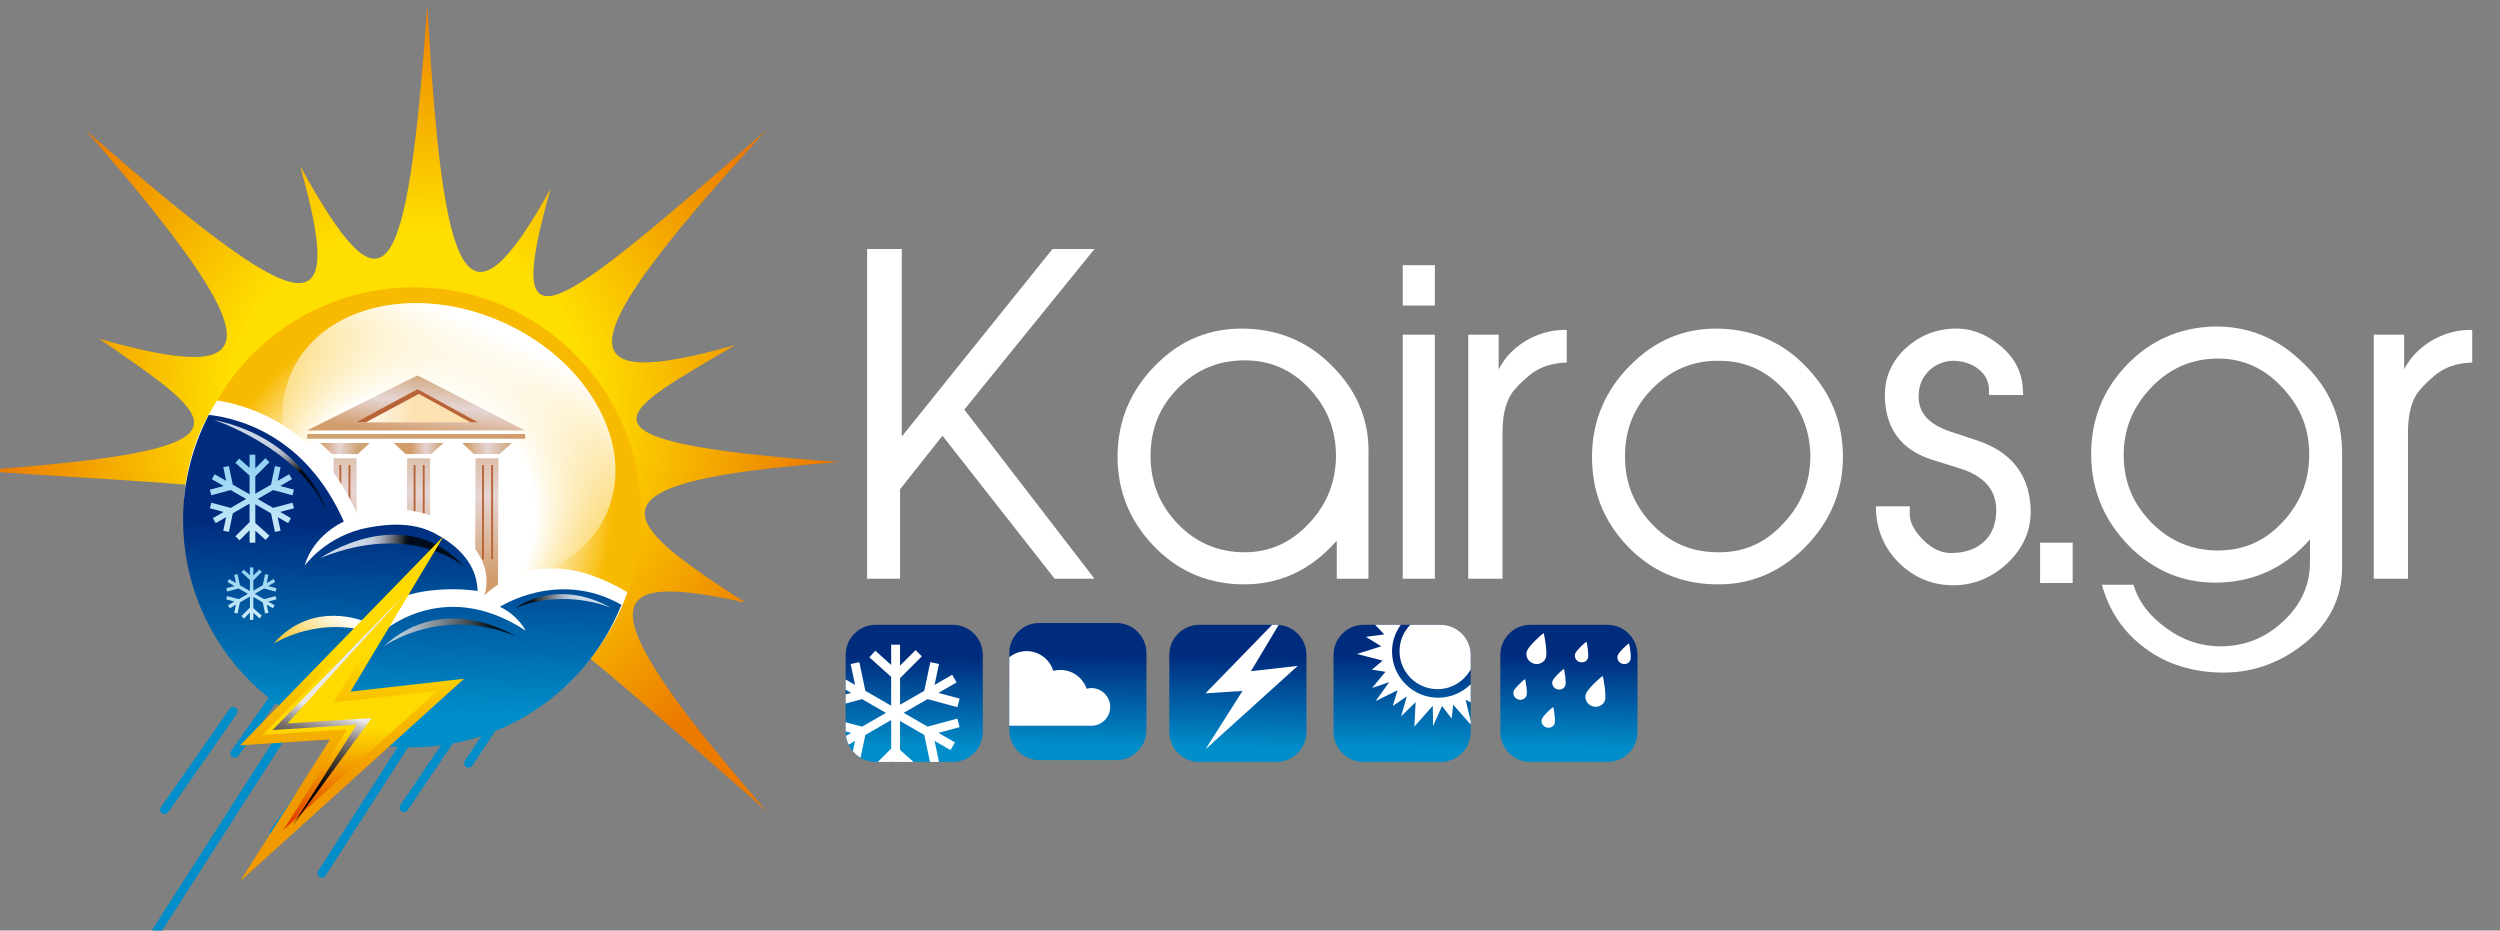 <?xml version="1.0" encoding="utf-8"?>
<!-- Generator: Adobe Illustrator 16.0.4, SVG Export Plug-In . SVG Version: 6.00 Build 0)  -->
<!DOCTYPE svg PUBLIC "-//W3C//DTD SVG 1.1//EN" "http://www.w3.org/Graphics/SVG/1.1/DTD/svg11.dtd">
<svg version="1.1" id="Capa_1" xmlns="http://www.w3.org/2000/svg" xmlns:xlink="http://www.w3.org/1999/xlink" x="0px" y="0px"
	 width="180px" height="67px" viewBox="49.5 20.667 180 67" enable-background="new 49.5 20.667 180 67" xml:space="preserve">
<rect x="49.5" y="20.667" width="180" height="67" fill="#808080" stroke="none"/>
<g>
	
		<linearGradient id="SVGID_1_" gradientUnits="userSpaceOnUse" x1="138.733" y1="43.905" x2="138.533" y2="34.071" gradientTransform="matrix(1 0 0 -1 0 109.333)">
		<stop  offset="0.261" style="stop-color:#002C7E"/>
		<stop  offset="0.927" style="stop-color:#008ECA"/>
	</linearGradient>
	<path fill="url(#SVGID_1_)" d="M143.565,73.363c0,1.196-0.97,2.165-2.165,2.165h-5.545c-1.196,0-2.165-0.969-2.165-2.165v-5.546
		c0-1.195,0.969-2.164,2.165-2.164h5.545c1.195,0,2.165,0.969,2.165,2.164V73.363z"/>
	<path fill="#FFFFFF" d="M142.936,68.611l-3.368,0.381l1.991-3.324c-0.053-0.004-0.104-0.015-0.157-0.015h-0.308l-4.8,4.934
		l2.667-0.175l-2.667,4.205L142.936,68.611z"/>
	
		<linearGradient id="SVGID_2_" gradientUnits="userSpaceOnUse" x1="150.558" y1="43.905" x2="150.357" y2="34.071" gradientTransform="matrix(1 0 0 -1 0 109.333)">
		<stop  offset="0.261" style="stop-color:#002C7E"/>
		<stop  offset="0.927" style="stop-color:#008ECA"/>
	</linearGradient>
	<path fill="url(#SVGID_2_)" d="M155.39,73.363c0,1.196-0.97,2.165-2.164,2.165h-5.546c-1.194,0-2.164-0.969-2.164-2.165v-5.546
		c0-1.195,0.97-2.164,2.164-2.164h5.546c1.194,0,2.164,0.969,2.164,2.164V73.363z"/>
	<g>
		<path fill="#FFFFFF" d="M155.39,69.93c-0.601,0.6-1.431,0.973-2.344,0.973c-1.829,0-3.32-1.491-3.32-3.322
			c0-0.72,0.237-1.383,0.628-1.928h-1.85l0.662,0.689l-1.317,0.178l1.099,0.68l-1.748,0.552l1.851,0.479l-0.776,0.655l0.978,0.149
			l-0.961,1.164l1.231-0.418l-0.974,1.36l1.573-0.776l-0.336,1.13l1.003-0.691l-0.406,1.438l1.039-1.019l-0.085,1.757l1.323-1.502
			l0.02,1.465l0.647-1.446l0.692,0.911l0.111-1l1.26,1.425v-0.243l-0.364-1.54l0.364,0.188V69.93z"/>
		<path fill="#FFFFFF" d="M153.002,70.286c1.034,0,1.923-0.58,2.388-1.426v-1.043c0-1.195-0.97-2.164-2.164-2.164h-2.189
			c-0.475,0.491-0.771,1.158-0.771,1.896C150.266,69.059,151.49,70.286,153.002,70.286z"/>
	</g>
	
		<linearGradient id="SVGID_3_" gradientUnits="userSpaceOnUse" x1="127.212" y1="44.037" x2="127.011" y2="34.202" gradientTransform="matrix(1 0 0 -1 0 109.333)">
		<stop  offset="0.261" style="stop-color:#002C7E"/>
		<stop  offset="0.927" style="stop-color:#008ECA"/>
	</linearGradient>
	<path fill="url(#SVGID_3_)" d="M132.044,73.232c0,1.196-0.969,2.165-2.165,2.165h-5.545c-1.196,0-2.164-0.969-2.164-2.165v-5.544
		c0-1.197,0.968-2.166,2.164-2.166h5.545c1.196,0,2.165,0.969,2.165,2.166V73.232z"/>
	<path fill="#FFFFFF" d="M128.078,70.209c-0.117,0-0.231,0.017-0.34,0.044c-0.272-0.784-1.017-1.35-1.894-1.35
		c-0.177,0-0.347,0.024-0.509,0.068c-0.25-0.824-1.015-1.424-1.921-1.424c-0.473,0-0.902,0.169-1.245,0.442v4.932h5.868h0.02h0.021
		c0.748,0,1.355-0.606,1.355-1.356C129.433,70.818,128.826,70.209,128.078,70.209z"/>
	
		<linearGradient id="SVGID_4_" gradientUnits="userSpaceOnUse" x1="115.431" y1="43.906" x2="115.23" y2="34.071" gradientTransform="matrix(1 0 0 -1 0 109.333)">
		<stop  offset="0.261" style="stop-color:#002C7E"/>
		<stop  offset="0.927" style="stop-color:#008ECA"/>
	</linearGradient>
	<path fill="url(#SVGID_4_)" d="M120.263,73.363c0,1.196-0.969,2.165-2.165,2.165h-5.546c-1.195,0-2.165-0.969-2.165-2.165v-5.545
		c0-1.196,0.969-2.165,2.165-2.165h5.546c1.196,0,2.165,0.969,2.165,2.165V73.363z"/>
	<path fill="#FFFFFF" d="M118.43,71.583l0.165-0.615l-1.529-0.411l1.308-0.753l-0.318-0.554l-1.267,0.73l0.319-1.505l-0.624-0.133
		l-0.436,2.064l-1.744,1.005v-1.918l1.57-1.57l-0.45-0.45l-1.121,1.119v-1.509h-0.639v1.461l-1.143-1.028l-0.426,0.477l1.569,1.408
		v2.078l-1.858-1.071l-0.434-2.064l-0.626,0.132l0.32,1.505l-0.679-0.391v0.736l0.402,0.232l-0.402,0.106v0.659l1.183-0.317
		l1.718,0.989l-1.718,0.991l-1.183-0.318v0.659l0.402,0.109l-0.373,0.214c0.03,0.223,0.09,0.435,0.182,0.63l0.467-0.268
		l-0.157,0.742c0.158,0.185,0.342,0.344,0.553,0.467l0.345-1.638l1.858-1.072v2.054l-0.96,0.96h0.9l0.061-0.06v0.06h0.638v-0.012
		l0.014,0.012h0.954l-0.967-0.866v-2.08l1.744,1.005l0.409,1.941h0.607l0.043-0.009l-0.319-1.505l1.15,0.662l0.318-0.552
		l-1.191-0.688l1.527-0.412l-0.164-0.615l-2.144,0.577l-1.718-0.99l1.718-0.99L118.43,71.583z"/>
	
		<linearGradient id="SVGID_5_" gradientUnits="userSpaceOnUse" x1="162.566" y1="43.906" x2="162.366" y2="34.072" gradientTransform="matrix(1 0 0 -1 0 109.333)">
		<stop  offset="0.261" style="stop-color:#002C7E"/>
		<stop  offset="0.927" style="stop-color:#008ECA"/>
	</linearGradient>
	<path fill="url(#SVGID_5_)" d="M167.398,73.363c0,1.196-0.969,2.165-2.163,2.165h-5.547c-1.194,0-2.164-0.969-2.164-2.165v-5.546
		c0-1.195,0.97-2.164,2.164-2.164h5.547c1.194,0,2.163,0.969,2.163,2.164V73.363z"/>
	<g>
		<path fill="#FFFFFF" d="M160.649,66.255c-0.21,0.122-1.093,0.939-1.214,1.298c-0.125,0.355,0.081,0.75,0.459,0.881
			c0.067,0.023,0.135,0.038,0.204,0.042c0.311,0.02,0.603-0.157,0.704-0.449C160.926,67.67,160.701,66.429,160.649,66.255z"/>
		<path fill="#FFFFFF" d="M163.684,70.631c-0.125,0.356,0.08,0.752,0.46,0.882c0.067,0.024,0.136,0.038,0.202,0.041
			c0.312,0.02,0.603-0.157,0.706-0.448c0.124-0.357-0.102-1.6-0.153-1.771C164.688,69.458,163.807,70.275,163.684,70.631z"/>
		<path fill="#FFFFFF" d="M161.285,69.694c-0.083,0.24,0.055,0.506,0.308,0.594c0.046,0.016,0.094,0.025,0.138,0.027
			c0.211,0.013,0.405-0.104,0.474-0.301c0.082-0.24-0.067-1.075-0.103-1.189C161.961,68.906,161.366,69.456,161.285,69.694z"/>
		<path fill="#FFFFFF" d="M160.514,72.442c-0.084,0.239,0.056,0.506,0.308,0.594c0.046,0.016,0.092,0.023,0.138,0.027
			c0.209,0.014,0.405-0.104,0.473-0.303c0.084-0.239-0.066-1.072-0.1-1.189C161.188,71.654,160.598,72.203,160.514,72.442z"/>
		<path fill="#FFFFFF" d="M158.487,70.431c-0.081,0.239,0.057,0.506,0.311,0.594c0.046,0.016,0.091,0.024,0.137,0.027
			c0.209,0.013,0.405-0.105,0.473-0.303c0.084-0.239-0.066-1.072-0.101-1.19C159.164,69.641,158.573,70.191,158.487,70.431z"/>
		<path fill="#FFFFFF" d="M163.728,66.865c-0.142,0.083-0.733,0.631-0.817,0.871c-0.082,0.239,0.057,0.507,0.309,0.594
			c0.046,0.015,0.093,0.024,0.138,0.027c0.21,0.013,0.405-0.104,0.473-0.302C163.914,67.815,163.762,66.982,163.728,66.865z"/>
		<path fill="#FFFFFF" d="M166.79,66.987c-0.142,0.083-0.734,0.631-0.817,0.87c-0.082,0.241,0.057,0.507,0.309,0.595
			c0.047,0.016,0.092,0.024,0.138,0.027c0.208,0.013,0.405-0.105,0.475-0.302C166.976,67.937,166.825,67.103,166.79,66.987z"/>
	</g>
</g>
<g>
	<path fill="#FFFFFF" d="M125.279,38.597L114.427,52.1V38.597h-2.495v23.738h2.373v-6.442l3.053-3.854l8.077,10.296h2.867
		l-9.372-12.177l9.372-11.561H125.279z M139.276,44.332c-2.559-0.093-4.748,0.77-6.567,2.62c-1.819,1.819-2.745,4.039-2.745,6.597
		c0,2.466,0.864,4.595,2.56,6.382c1.695,1.789,3.761,2.713,6.195,2.805c2.775,0.094,5.119-0.954,7.029-3.145v2.745h2.281v-8.816
		c0.093-2.436-0.739-4.563-2.467-6.351C143.839,45.349,141.741,44.425,139.276,44.332z M143.685,58.42
		c-1.355,1.418-2.99,2.097-4.932,2.004c-1.789-0.094-3.33-0.802-4.594-2.189c-1.263-1.388-1.85-3.021-1.818-4.871
		c0.03-1.88,0.678-3.452,2.004-4.779c1.325-1.325,2.897-1.973,4.778-1.973c1.788,0,3.331,0.647,4.594,1.973
		c1.264,1.327,1.94,2.899,1.972,4.748C145.72,55.275,145.071,56.971,143.685,58.42z M150.498,62.335h2.313V44.763h-2.313V62.335z
		 M150.498,42.667h2.313v-2.906h-2.313V42.667z M157.403,47.26v-2.497h-2.188v17.572h2.466V51.823c0-1.141,0.185-2.035,0.584-2.712
		c0.247-0.401,0.711-0.895,1.388-1.45c0.679-0.555,1.574-0.863,2.653-0.893v-2.343c-0.927-0.031-1.82,0.184-2.714,0.646
		C158.637,45.596,157.897,46.305,157.403,47.26z M173.404,44.332c-2.528-0.093-4.717,0.801-6.536,2.651
		c-1.819,1.819-2.744,4.038-2.744,6.597c0,2.467,0.833,4.593,2.528,6.381c1.697,1.788,3.792,2.713,6.228,2.774
		c2.528,0.094,4.717-0.802,6.536-2.62c1.85-1.849,2.773-4.037,2.773-6.566c0-2.465-0.862-4.592-2.559-6.381
		C177.937,45.349,175.84,44.425,173.404,44.332z M177.843,58.42c-1.354,1.448-2.988,2.097-4.931,2.004
		c-1.819-0.062-3.331-0.772-4.594-2.158c-1.264-1.388-1.85-3.021-1.818-4.872c0.03-1.88,0.678-3.452,2.003-4.778
		c1.325-1.325,2.898-2.003,4.778-1.973c1.788,0,3.299,0.647,4.562,1.973c1.264,1.326,1.942,2.898,2.004,4.748
		C179.879,55.306,179.23,56.971,177.843,58.42z M195.695,57.095c-0.155-2.312-1.419-3.885-3.762-4.687l-2.034-0.678
		c-1.573-0.524-2.344-1.418-2.25-2.682c0.031-1.357,1.141-2.374,2.465-2.405c1.356,0,2.59,0.833,2.59,2.065v0.401h2.467
		l-0.031-0.525c-0.092-1.232-0.647-2.249-1.695-3.083c-1.018-0.833-2.127-1.233-3.33-1.171c-1.386,0.062-2.559,0.585-3.545,1.542
		c-0.956,0.956-1.417,2.126-1.355,3.483c0.092,2.25,1.233,3.73,3.39,4.409l2.066,0.647c1.727,0.555,2.59,1.572,2.559,3.083
		c-0.03,0.863-0.276,1.572-0.801,2.097c-0.587,0.584-1.356,0.863-2.344,0.894c-0.739,0.031-1.448-0.277-2.095-0.925
		c-0.648-0.647-0.987-1.265-0.987-1.85v-0.586h-2.437c0,1.511,0.493,2.805,1.479,3.885c1.019,1.079,2.249,1.695,3.732,1.788
		c1.601,0.093,3.02-0.432,4.254-1.572C195.262,60.054,195.817,58.667,195.695,57.095z"/>
	<g>
		<rect x="196.388" y="59.739" fill="#FFFFFF" width="2.343" height="2.904"/>
		<path fill="#FFFFFF" d="M208.819,44.177c-2.435,0.093-4.533,1.018-6.228,2.806c-1.696,1.788-2.528,3.915-2.528,6.381
			c0,2.559,0.926,4.778,2.745,6.629c1.818,1.818,4.008,2.712,6.535,2.618c2.589-0.092,4.747-1.14,6.474-3.112v1.664
			c0,1.635-0.646,3.052-1.91,4.223c-1.264,1.202-2.745,1.789-4.472,1.82c-1.448,0-2.773-0.432-3.976-1.325
			c-1.204-0.864-2.004-1.911-2.344-3.113h-2.281c0.494,1.788,1.449,3.269,2.898,4.407c1.511,1.203,3.328,1.819,5.426,1.911
			c2.343,0.094,4.409-0.616,6.227-2.064c1.82-1.448,2.746-3.298,2.746-5.519v-8.107c0.029-2.528-0.864-4.717-2.746-6.536
			C213.536,45.01,211.347,44.116,208.819,44.177z M213.783,58.328c-1.266,1.324-2.775,1.972-4.594,1.972
			c-1.85,0-3.422-0.647-4.749-1.972c-1.326-1.326-2.002-2.897-2.034-4.779c-0.03-1.849,0.586-3.452,1.85-4.839
			c1.264-1.388,2.775-2.128,4.594-2.219c1.942-0.092,3.576,0.586,4.934,2.035c1.387,1.449,2.033,3.113,1.973,5.055
			C215.725,55.43,215.047,57.002,213.783,58.328z"/>
		<path fill="#FFFFFF" d="M224.787,45.071c-0.955,0.525-1.696,1.234-2.188,2.189v-2.497h-2.188v17.572h2.463V51.823
			c0-1.141,0.187-2.035,0.586-2.712c0.248-0.401,0.711-0.895,1.389-1.45c0.679-0.555,1.571-0.863,2.651-0.893v-2.343
			C226.575,44.394,225.681,44.609,224.787,45.071z"/>
	</g>
</g>
<g>
	<g>
		
			<radialGradient id="SVGID_6_" cx="78.869" cy="59.286" r="30.055" gradientTransform="matrix(1 0 0 -1 0 109.333)" gradientUnits="userSpaceOnUse">
			<stop  offset="0.43" style="stop-color:#FFDF00"/>
			<stop  offset="1" style="stop-color:#EB7A00"/>
		</radialGradient>
		<path fill="url(#SVGID_6_)" d="M109.939,53.934c-18.871,1.398-16.119,4.129-6.756,10.121c-9.916-2.178-12.225-0.759,1.495,14.995
			C88.924,65.33,81.719,58.103,85.14,70.182c-6.072-10.979-2.364-19.303-3.86,1.538c-1.498-20.841-2.967-8.999-9.039,1.981
			c3.421-12.079,10.857-20.243-4.896-6.523c13.72-15.753,9.076-9.197-3.004-5.777c10.981-6.071,4.299-5.358-16.542-6.855
			c20.841-1.497,17.72-3.367,8.841-9.487c12.08,3.422,12.75,0.736-0.971-15.018c15.752,13.72,18.859,14.656,15.438,2.576
			c6.072,10.981,7.667,9.267,9.163-11.574c1.13,20.235,2.801,24.194,8.874,13.213c-3.423,12.081-0.221,9.505,15.533-4.215
			c-14.51,15.802-14.326,18.889-2.247,15.467C94.365,50.347,89.099,52.438,109.939,53.934z"/>
	</g>
	
		<radialGradient id="SVGID_7_" cx="79.288" cy="51.597" r="16.385" gradientTransform="matrix(1 0 0 -1 0 109.333)" gradientUnits="userSpaceOnUse">
		<stop  offset="0.533" style="stop-color:#FFFFFF"/>
		<stop  offset="0.873" style="stop-color:#F8BA00"/>
	</radialGradient>
	<circle fill="url(#SVGID_7_)" cx="79.288" cy="57.736" r="16.385"/>
	
		<linearGradient id="SVGID_8_" gradientUnits="userSpaceOnUse" x1="-1631.208" y1="1549.468" x2="-1631.208" y2="1533.168" gradientTransform="matrix(-0.984 -0.446 0.412 -0.911 -2158.49 728.683)">
		<stop  offset="0" style="stop-color:#FFFFFF"/>
		<stop  offset="0.027" style="stop-color:#FFFFFF;stop-opacity:0.973"/>
		<stop  offset="1" style="stop-color:#FFFFFF;stop-opacity:0"/>
	</linearGradient>
	<path fill="url(#SVGID_8_)" d="M70.499,47.436c-2.168,4.79,1.146,10.967,7.403,13.801c6.253,2.831,13.081,1.242,15.249-3.547
		c2.168-4.79-1.143-10.969-7.397-13.8C79.497,41.058,72.667,42.646,70.499,47.436z"/>
	<g>
		
			<linearGradient id="SVGID_9_" gradientUnits="userSpaceOnUse" x1="79.986" y1="62.013" x2="79.419" y2="57.398" gradientTransform="matrix(1 0 0 -1 0 109.333)">
			<stop  offset="0" style="stop-color:#CFA374"/>
			<stop  offset="0.515" style="stop-color:#E5D5D4"/>
			<stop  offset="1" style="stop-color:#D29C6B"/>
		</linearGradient>
		<polygon fill="url(#SVGID_9_)" points="79.553,47.697 71.611,51.656 87.294,51.656 		"/>
		
			<linearGradient id="SVGID_10_" gradientUnits="userSpaceOnUse" x1="75.085" y1="59.452" x2="83.905" y2="59.452" gradientTransform="matrix(1 0 0 -1 0 109.333)">
			<stop  offset="0" style="stop-color:#FFFFFF"/>
			<stop  offset="0.473" style="stop-color:#FCE2B1"/>
		</linearGradient>
		<polygon fill="url(#SVGID_10_)" points="75.084,51.077 79.55,48.687 83.905,51.077 		"/>
		<polygon fill="#B96338" points="79.658,49.03 83.385,51.077 83.918,51.077 79.565,48.687 75.097,51.077 75.833,51.077 		"/>
		
			<linearGradient id="SVGID_11_" gradientUnits="userSpaceOnUse" x1="81.283" y1="56.416" x2="79.1" y2="56.368" gradientTransform="matrix(1 0 0 -1 0 109.333)">
			<stop  offset="0" style="stop-color:#CFA374"/>
			<stop  offset="0.515" style="stop-color:#E5D5D4"/>
			<stop  offset="1" style="stop-color:#D29C6B"/>
		</linearGradient>
		<polygon fill="url(#SVGID_11_)" points="80.547,53.362 81.426,52.563 77.848,52.563 78.699,53.362 		"/>
		
			<linearGradient id="SVGID_12_" gradientUnits="userSpaceOnUse" x1="86.373" y1="56.312" x2="82.978" y2="56.457" gradientTransform="matrix(1 0 0 -1 0 109.333)">
			<stop  offset="0" style="stop-color:#CFA374"/>
			<stop  offset="0.515" style="stop-color:#E5D5D4"/>
			<stop  offset="1" style="stop-color:#D29C6B"/>
		</linearGradient>
		<polygon fill="url(#SVGID_12_)" points="85.471,53.362 86.349,52.563 82.772,52.563 83.624,53.362 		"/>
		
			<linearGradient id="SVGID_13_" gradientUnits="userSpaceOnUse" x1="75.297" y1="56.372" x2="72.661" y2="56.372" gradientTransform="matrix(1 0 0 -1 0 109.333)">
			<stop  offset="0" style="stop-color:#CFA374"/>
			<stop  offset="0.515" style="stop-color:#E5D5D4"/>
			<stop  offset="1" style="stop-color:#D29C6B"/>
		</linearGradient>
		<polygon fill="url(#SVGID_13_)" points="75.254,53.362 76.133,52.563 72.556,52.563 73.405,53.362 		"/>
		
			<linearGradient id="SVGID_14_" gradientUnits="userSpaceOnUse" x1="79.837" y1="59.505" x2="79.277" y2="47.184" gradientTransform="matrix(1 0 0 -1 0 109.333)">
			<stop  offset="0" style="stop-color:#CFA374"/>
			<stop  offset="0.515" style="stop-color:#E5D5D4"/>
			<stop  offset="1" style="stop-color:#D29C6B"/>
		</linearGradient>
		<polygon fill="url(#SVGID_14_)" points="83.736,53.662 83.708,61.321 80.465,61.321 80.465,53.662 78.811,53.662 78.785,61.321 
			75.172,61.321 75.172,53.662 73.518,53.662 73.488,63.592 85.356,63.592 85.39,53.662 		"/>
		<g>
			<rect x="73.935" y="54.15" fill="#B96338" width="0.137" height="6.787"/>
			<rect x="74.593" y="54.15" fill="#B96338" width="0.137" height="6.787"/>
			<rect x="79.281" y="54.15" fill="#B96338" width="0.137" height="6.787"/>
			<rect x="79.94" y="54.15" fill="#B96338" width="0.135" height="6.787"/>
			<rect x="84.209" y="54.15" fill="#B96338" width="0.136" height="6.787"/>
			<rect x="84.865" y="54.15" fill="#B96338" width="0.137" height="6.787"/>
		</g>
		
			<linearGradient id="SVGID_15_" gradientUnits="userSpaceOnUse" x1="71.616" y1="57.246" x2="87.308" y2="57.246" gradientTransform="matrix(1 0 0 -1 0 109.333)">
			<stop  offset="0" style="stop-color:#CFA374"/>
			<stop  offset="1" style="stop-color:#D29C6B"/>
		</linearGradient>
		<rect x="71.616" y="51.918" fill="url(#SVGID_15_)" width="15.692" height="0.338"/>
	</g>
	<g>
		<path fill="#FFFFFF" d="M94.665,63.306c-1.59-0.936-3.344-1.665-5.166-1.706c-0.833-0.019-1.683,0.068-2.476,0.333
			c-1.663,0.558-2.614,1.604-2.659,1.593c0,0,1.236-2.846-2.99-5.329c-1.524-0.896-3.556-1.023-5.595-0.634
			c-0.187,0.035-0.368,0.077-0.543,0.121c-2.77-6.164-7.507-7.773-10.099-8.185c-0.692,1.07-2.219,3.574-2.384,7.298
			c8.157,5.517,18.369,8.7,27.455,13.282C92.996,67.36,94.21,64.709,94.665,63.306z"/>
	</g>
	<g>
		
			<linearGradient id="SVGID_16_" gradientUnits="userSpaceOnUse" x1="-42.016" y1="40.128" x2="-46.182" y2="30.962" gradientTransform="matrix(0.98 -0.198 -0.198 -0.98 118.287 83.334)">
			<stop  offset="0.085" style="stop-color:#002C7E"/>
			<stop  offset="0.927" style="stop-color:#008ECA"/>
		</linearGradient>
		<path fill="url(#SVGID_16_)" d="M61.406,79.283c0.078-0.017,0.148-0.061,0.198-0.129l4.945-7.087
			c0.101-0.145,0.065-0.341-0.079-0.44c-0.144-0.101-0.341-0.065-0.44,0.078l-4.946,7.087c-0.101,0.142-0.064,0.34,0.078,0.44
			C61.235,79.284,61.324,79.299,61.406,79.283z"/>
		
			<linearGradient id="SVGID_17_" gradientUnits="userSpaceOnUse" x1="-38.885" y1="38.705" x2="-43.051" y2="29.54" gradientTransform="matrix(0.98 -0.198 -0.198 -0.98 118.287 83.334)">
			<stop  offset="0.085" style="stop-color:#002C7E"/>
			<stop  offset="0.927" style="stop-color:#008ECA"/>
		</linearGradient>
		<path fill="url(#SVGID_17_)" d="M72.642,69.189c-0.146-0.095-0.344-0.052-0.438,0.096L60.493,87.557
			c-0.095,0.146-0.052,0.342,0.095,0.438c0.073,0.045,0.156,0.059,0.233,0.043c0.082-0.016,0.157-0.065,0.205-0.141l11.712-18.271
			C72.833,69.479,72.789,69.285,72.642,69.189z"/>
		
			<linearGradient id="SVGID_18_" gradientUnits="userSpaceOnUse" x1="-39.025" y1="38.771" x2="-43.192" y2="29.605" gradientTransform="matrix(0.98 -0.198 -0.198 -0.98 118.287 83.334)">
			<stop  offset="0.085" style="stop-color:#002C7E"/>
			<stop  offset="0.927" style="stop-color:#008ECA"/>
		</linearGradient>
		<path fill="url(#SVGID_18_)" d="M66.225,75.162c0.075,0.054,0.164,0.069,0.247,0.053c0.076-0.015,0.148-0.06,0.195-0.127
			l2.671-3.779c0.101-0.145,0.067-0.343-0.076-0.443s-0.34-0.067-0.442,0.075l-2.671,3.781
			C66.048,74.865,66.083,75.062,66.225,75.162z"/>
		
			<linearGradient id="SVGID_19_" gradientUnits="userSpaceOnUse" x1="-33.772" y1="36.378" x2="-37.937" y2="27.213" gradientTransform="matrix(0.98 -0.198 -0.198 -0.98 118.287 83.334)">
			<stop  offset="0.085" style="stop-color:#002C7E"/>
			<stop  offset="0.927" style="stop-color:#008ECA"/>
		</linearGradient>
		<path fill="url(#SVGID_19_)" d="M77.461,68.713c-0.144-0.101-0.341-0.064-0.441,0.079l-8.047,11.642
			c-0.101,0.144-0.064,0.34,0.08,0.44c0.074,0.051,0.161,0.066,0.243,0.048c0.077-0.014,0.15-0.06,0.197-0.129l8.048-11.641
			C77.641,69.009,77.604,68.813,77.461,68.713z"/>
		
			<linearGradient id="SVGID_20_" gradientUnits="userSpaceOnUse" x1="-30.353" y1="34.828" x2="-34.519" y2="25.662" gradientTransform="matrix(0.98 -0.198 -0.198 -0.98 118.287 83.334)">
			<stop  offset="0.085" style="stop-color:#002C7E"/>
			<stop  offset="0.927" style="stop-color:#008ECA"/>
		</linearGradient>
		<path fill="url(#SVGID_20_)" d="M80.383,71.548c-0.147-0.095-0.344-0.052-0.439,0.095l-7.537,11.734
			c-0.095,0.147-0.052,0.344,0.095,0.438c0.072,0.048,0.156,0.061,0.234,0.044c0.081-0.016,0.155-0.065,0.203-0.141l7.538-11.732
			C80.573,71.838,80.531,71.643,80.383,71.548z"/>
		
			<linearGradient id="SVGID_21_" gradientUnits="userSpaceOnUse" x1="-23.551" y1="31.734" x2="-27.717" y2="22.569" gradientTransform="matrix(0.98 -0.198 -0.198 -0.98 118.287 83.334)">
			<stop  offset="0.085" style="stop-color:#002C7E"/>
			<stop  offset="0.927" style="stop-color:#008ECA"/>
		</linearGradient>
		<path fill="url(#SVGID_21_)" d="M87.549,69.12c-0.145-0.098-0.341-0.058-0.439,0.089l-4.135,6.236
			c-0.097,0.145-0.057,0.343,0.088,0.439c0.072,0.047,0.158,0.062,0.238,0.045c0.08-0.015,0.153-0.061,0.201-0.134l4.136-6.237
			C87.737,69.414,87.697,69.216,87.549,69.12z"/>
		
			<linearGradient id="SVGID_22_" gradientUnits="userSpaceOnUse" x1="-25.986" y1="32.841" x2="-30.152" y2="23.676" gradientTransform="matrix(0.98 -0.198 -0.198 -0.98 118.287 83.334)">
			<stop  offset="0.085" style="stop-color:#002C7E"/>
			<stop  offset="0.927" style="stop-color:#008ECA"/>
		</linearGradient>
		<path fill="url(#SVGID_22_)" d="M86.398,67.293c-0.145-0.098-0.342-0.062-0.44,0.084L78.325,78.64
			c-0.099,0.146-0.061,0.342,0.084,0.44c0.073,0.05,0.16,0.063,0.241,0.047c0.078-0.015,0.15-0.061,0.2-0.132l7.634-11.264
			C86.581,67.588,86.543,67.392,86.398,67.293z"/>
	</g>
	
		<linearGradient id="SVGID_23_" gradientUnits="userSpaceOnUse" x1="81.913" y1="49.567" x2="70.553" y2="48.601" gradientTransform="matrix(1 0 0 -1 0 109.333)">
		<stop  offset="0.005" style="stop-color:#EBE9E9"/>
		<stop  offset="0.055" style="stop-color:#C9C4C4"/>
		<stop  offset="0.2" style="stop-color:#7C736E"/>
		<stop  offset="0.344" style="stop-color:#4A4239"/>
		<stop  offset="0.486" style="stop-color:#251F15"/>
		<stop  offset="0.624" style="stop-color:#000000"/>
		<stop  offset="0.758" style="stop-color:#000000"/>
		<stop  offset="0.886" style="stop-color:#000000"/>
		<stop  offset="1" style="stop-color:#000000"/>
	</linearGradient>
	<path fill="url(#SVGID_23_)" d="M77.52,59.569c1.693,0,3.235,0.527,4.423,1.392c-0.977-1.201-2.613-1.99-4.47-1.99
		c-1.939,0-3.635,0.863-4.593,2.156C74.095,60.163,75.725,59.569,77.52,59.569z"/>
	
		<linearGradient id="SVGID_24_" gradientUnits="userSpaceOnUse" x1="78.68" y1="58.911" x2="78.204" y2="35.629" gradientTransform="matrix(1 0 0 -1 0 109.333)">
		<stop  offset="0.345" style="stop-color:#002C7E"/>
		<stop  offset="0.927" style="stop-color:#008ECA"/>
	</linearGradient>
	<path fill="url(#SVGID_24_)" d="M94.245,64.215c-4.542-2.596-8.754,0.145-8.754,0.145c1.276,0.577,1.861,1.716,1.861,1.716
		c-6.129-4.033-10.585,0.312-10.585,0.312c-4.151-1.592-7.564,0.621-7.564,0.621c2.793-3.222,6.555-1.593,6.555-1.593
		c2.6-3.102,8.131-2.201,8.131-2.201c-0.059-2.258-1.902-3.525-3.104-4.154c-1.477-0.772-3.181-0.711-4.794-0.404
		c-3.025,0.576-4.562,2.747-4.562,2.747c0.656-2.263,2.828-3.185,2.828-3.185c-2.722-6.143-7.483-7.425-9.72-7.681
		c-1.183,2.264-1.855,4.837-1.855,7.566c0,9.045,7.331,16.374,16.374,16.374C85.935,74.479,91.822,70.232,94.245,64.215z"/>
	
		<linearGradient id="SVGID_25_" gradientUnits="userSpaceOnUse" x1="67.872" y1="57.573" x2="70.4" y2="51.981" gradientTransform="matrix(1 0 0 -1 0 109.333)">
		<stop  offset="0.11" style="stop-color:#FFFFFF"/>
		<stop  offset="0.222" style="stop-color:#FDFDFD"/>
		<stop  offset="0.299" style="stop-color:#F0EFEF"/>
		<stop  offset="0.365" style="stop-color:#D8D5D5"/>
		<stop  offset="0.425" style="stop-color:#B8B0AE"/>
		<stop  offset="0.481" style="stop-color:#928783"/>
		<stop  offset="0.534" style="stop-color:#68605A"/>
		<stop  offset="0.585" style="stop-color:#423A31"/>
		<stop  offset="0.633" style="stop-color:#120D01"/>
		<stop  offset="0.679" style="stop-color:#000000"/>
		<stop  offset="0.682" style="stop-color:#000000"/>
	</linearGradient>
	<path opacity="0.8" fill="url(#SVGID_25_)" enable-background="new    " d="M73.04,57.506c0,0-1.556-5.251-8.167-6.611
		C64.873,50.895,70.949,52.839,73.04,57.506z"/>
	
		<linearGradient id="SVGID_26_" gradientUnits="userSpaceOnUse" x1="74.137" y1="49.535" x2="81.118" y2="48.463" gradientTransform="matrix(1 0 0 -1 0 109.333)">
		<stop  offset="0.11" style="stop-color:#FFFFFF"/>
		<stop  offset="0.222" style="stop-color:#FDFDFD"/>
		<stop  offset="0.299" style="stop-color:#F0EFEF"/>
		<stop  offset="0.365" style="stop-color:#D8D5D5"/>
		<stop  offset="0.425" style="stop-color:#B8B0AE"/>
		<stop  offset="0.481" style="stop-color:#928783"/>
		<stop  offset="0.534" style="stop-color:#68605A"/>
		<stop  offset="0.585" style="stop-color:#423A31"/>
		<stop  offset="0.633" style="stop-color:#120D01"/>
		<stop  offset="0.679" style="stop-color:#000000"/>
		<stop  offset="0.682" style="stop-color:#000000"/>
	</linearGradient>
	<path opacity="0.8" fill="url(#SVGID_26_)" enable-background="new    " d="M72.566,60.845c0,0,6.013-4.182,10.403,0.657
		C82.97,61.502,79.203,58.15,72.566,60.845z"/>
	
		<linearGradient id="SVGID_27_" gradientUnits="userSpaceOnUse" x1="71.763" y1="44.369" x2="91.603" y2="41.358" gradientTransform="matrix(1 0 0 -1 0 109.333)">
		<stop  offset="0.11" style="stop-color:#FFFFFF"/>
		<stop  offset="0.222" style="stop-color:#FDFDFD"/>
		<stop  offset="0.299" style="stop-color:#F0EFEF"/>
		<stop  offset="0.365" style="stop-color:#D8D5D5"/>
		<stop  offset="0.425" style="stop-color:#B8B0AE"/>
		<stop  offset="0.481" style="stop-color:#928783"/>
		<stop  offset="0.534" style="stop-color:#68605A"/>
		<stop  offset="0.585" style="stop-color:#423A31"/>
		<stop  offset="0.633" style="stop-color:#120D01"/>
		<stop  offset="0.679" style="stop-color:#000000"/>
		<stop  offset="0.682" style="stop-color:#000000"/>
	</linearGradient>
	<path opacity="0.8" fill="url(#SVGID_27_)" enable-background="new    " d="M86.633,66.479c0,0-5.115-3.317-9.504,0.726
		C77.129,67.205,81.243,64.233,86.633,66.479z"/>
	
		<linearGradient id="SVGID_28_" gradientUnits="userSpaceOnUse" x1="74.681" y1="32.733" x2="75.348" y2="51.18" gradientTransform="matrix(1 0 0 -1 0 109.333)">
		<stop  offset="0" style="stop-color:#F19A00"/>
		<stop  offset="0.491" style="stop-color:#FEDA00"/>
	</linearGradient>
	<polygon fill="url(#SVGID_28_)" points="81.438,59.274 66.788,74.331 73.262,73.91 66.788,84.117 82.913,69.537 74.737,70.462 	"/>
	
		<linearGradient id="SVGID_29_" gradientUnits="userSpaceOnUse" x1="74.706" y1="29.556" x2="74.706" y2="43.024" gradientTransform="matrix(1 0 0 -1 0 109.333)">
		<stop  offset="0" style="stop-color:#E34001"/>
		<stop  offset="0.491" style="stop-color:#FEDA00"/>
	</linearGradient>
	<polygon fill="url(#SVGID_29_)" points="74.486,73.184 68.422,73.577 78.037,63.697 73.511,71.25 80.991,70.405 69.876,80.455 	"/>
	
		<linearGradient id="SVGID_30_" gradientUnits="userSpaceOnUse" x1="93.129" y1="45.435" x2="84.924" y2="45.237" gradientTransform="matrix(1 0 0 -1 0 109.333)">
		<stop  offset="0.11" style="stop-color:#FFFFFF"/>
		<stop  offset="0.222" style="stop-color:#FDFDFD"/>
		<stop  offset="0.299" style="stop-color:#F0EFEF"/>
		<stop  offset="0.365" style="stop-color:#D8D5D5"/>
		<stop  offset="0.425" style="stop-color:#B8B0AE"/>
		<stop  offset="0.481" style="stop-color:#928783"/>
		<stop  offset="0.534" style="stop-color:#68605A"/>
		<stop  offset="0.585" style="stop-color:#423A31"/>
		<stop  offset="0.633" style="stop-color:#120D01"/>
		<stop  offset="0.679" style="stop-color:#000000"/>
		<stop  offset="0.682" style="stop-color:#000000"/>
	</linearGradient>
	<path opacity="0.8" fill="url(#SVGID_30_)" enable-background="new    " d="M86.628,64.441c0,0,2.898-2.229,6.845-0.02
		C93.472,64.421,90.236,63.001,86.628,64.441z"/>
	
		<linearGradient id="SVGID_31_" gradientUnits="userSpaceOnUse" x1="67.336" y1="58.284" x2="68.053" y2="45.138" gradientTransform="matrix(1 0 0 -1 0 109.333)">
		<stop  offset="0" style="stop-color:#72C6EE"/>
		<stop  offset="0.988" style="stop-color:#FFFFFF"/>
	</linearGradient>
	<polygon fill="url(#SVGID_31_)" points="67.469,59.738 67.469,58.846 66.742,59.574 66.449,59.28 67.469,58.262 67.469,56.928 
		66.262,57.625 65.979,58.963 65.575,58.88 65.781,57.902 65.036,58.332 64.828,57.973 65.602,57.527 64.61,57.26 64.716,56.861 
		66.108,57.235 67.223,56.592 66.108,55.952 64.716,56.325 64.609,55.924 65.602,55.658 64.752,55.169 64.958,54.811 65.781,55.284 
		65.574,54.308 65.979,54.222 66.262,55.561 67.469,56.257 67.469,54.908 66.449,53.994 66.725,53.686 67.469,54.353 67.469,53.404 
		67.882,53.404 67.882,54.383 68.609,53.656 68.902,53.949 67.882,54.967 67.882,56.212 69.013,55.561 69.298,54.222 69.701,54.308 
		69.495,55.284 70.317,54.811 70.523,55.169 69.674,55.658 70.667,55.924 70.56,56.325 69.167,55.952 68.052,56.592 69.167,57.235 
		70.559,56.861 70.667,57.26 69.674,57.527 70.447,57.973 70.241,58.332 69.495,57.902 69.701,58.88 69.297,58.963 69.013,57.625 
		67.882,56.972 67.882,58.323 68.902,59.237 68.626,59.543 67.882,58.877 67.882,59.738 	"/>
	
		<linearGradient id="SVGID_32_" gradientUnits="userSpaceOnUse" x1="67.415" y1="49.221" x2="67.843" y2="41.373" gradientTransform="matrix(1 0 0 -1 0 109.333)">
		<stop  offset="0" style="stop-color:#72C6EE"/>
		<stop  offset="0.988" style="stop-color:#FFFFFF"/>
	</linearGradient>
	<polygon fill="url(#SVGID_32_)" points="67.495,65.299 67.495,64.767 67.061,65.202 66.886,65.025 67.495,64.418 67.495,63.622 
		66.774,64.038 66.605,64.837 66.364,64.787 66.487,64.204 66.042,64.459 65.917,64.246 66.379,63.98 65.786,63.82 65.851,63.583 
		66.682,63.805 67.348,63.422 66.682,63.038 65.851,63.261 65.786,63.022 66.379,62.864 65.873,62.57 65.996,62.358 66.487,62.64 
		66.363,62.056 66.605,62.005 66.774,62.806 67.495,63.22 67.495,62.416 66.886,61.868 67.051,61.685 67.495,62.084 67.495,61.518 
		67.741,61.518 67.741,62.102 68.176,61.669 68.352,61.843 67.741,62.452 67.741,63.195 68.417,62.806 68.587,62.005 68.829,62.056 
		68.705,62.64 69.196,62.358 69.318,62.57 68.811,62.864 69.404,63.022 69.34,63.261 68.508,63.038 67.844,63.422 68.508,63.805 
		69.34,63.583 69.404,63.82 68.811,63.98 69.274,64.246 69.15,64.459 68.705,64.204 68.829,64.787 68.586,64.837 68.417,64.038 
		67.741,63.647 67.741,64.455 68.352,65 68.185,65.184 67.741,64.786 67.741,65.299 	"/>
	
		<linearGradient id="SVGID_33_" gradientUnits="userSpaceOnUse" x1="73.005" y1="37.574" x2="70.376" y2="28.91" gradientTransform="matrix(1 0 0 -1 0 109.333)">
		<stop  offset="0.005" style="stop-color:#EBE9E9"/>
		<stop  offset="0.055" style="stop-color:#C9C4C4"/>
		<stop  offset="0.2" style="stop-color:#7C736E"/>
		<stop  offset="0.344" style="stop-color:#4A4239"/>
		<stop  offset="0.486" style="stop-color:#251F15"/>
		<stop  offset="0.624" style="stop-color:#000000"/>
		<stop  offset="0.758" style="stop-color:#000000"/>
		<stop  offset="0.886" style="stop-color:#000000"/>
		<stop  offset="1" style="stop-color:#000000"/>
	</linearGradient>
	<polygon fill="url(#SVGID_33_)" points="76.261,72.361 70.196,72.754 78.736,63.351 69.121,73.232 75.185,72.838 70.573,80.11 	"/>
</g>
</svg>
